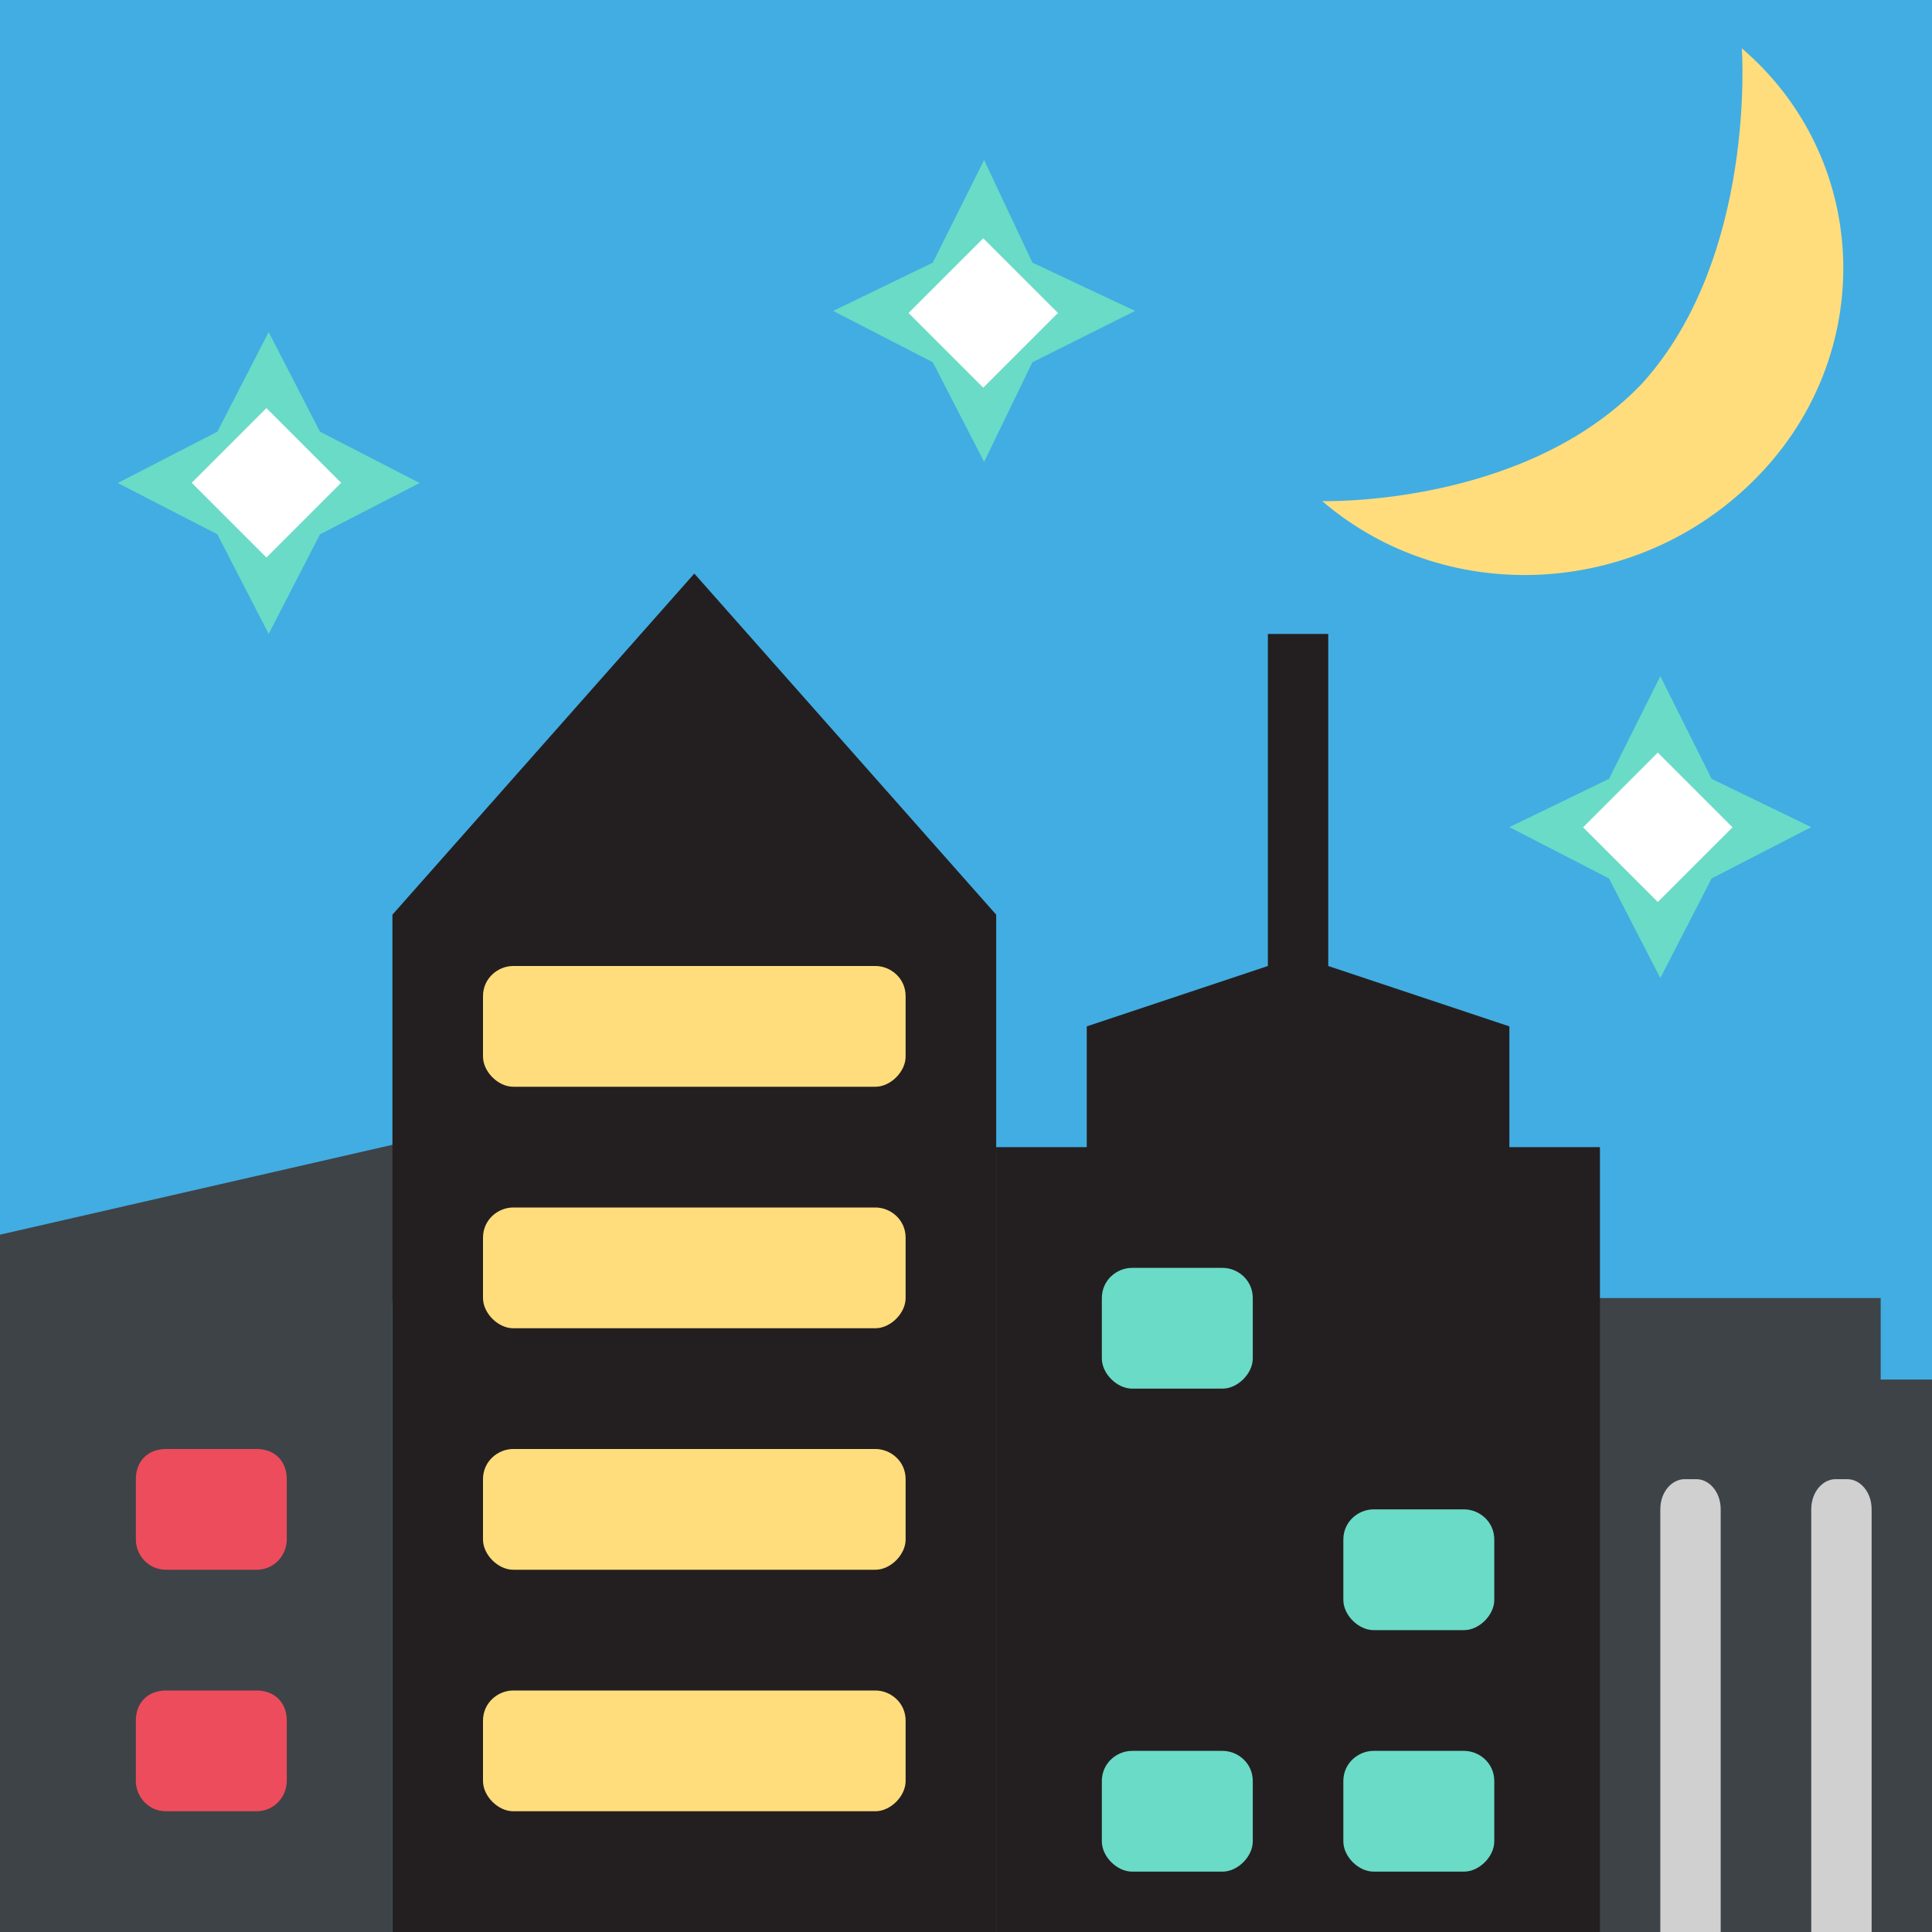 <svg xmlns="http://www.w3.org/2000/svg" viewBox="0 0 64 64">
    <title>night with stars</title>
    <path fill="#42ade2" d="M0 0h64v64H0z"/>
    <path fill="#3e4347" d="M48 45.7h16V64H44V49.7c0-2.2 1.8-4 4-4"/>
    <g fill="#d0d0d0">
        <path d="M60.8 49h.4c.4 0 .8.4.8 1v14h-2V50c0-.6.4-1 .8-1M55.8 49h.4c.4 0 .8.4.8 1v14h-2V50c0-.6.4-1 .8-1"/>
    </g>
    <g fill="#3e4347">
        <path d="M51.3 43h11v2.9h-11zM0 43.1h13.1v-5.2L0 40.9z"/>
    </g>
    <path fill="#ffdd7d" d="M57.7 1.6s.5 6.9-3.3 11.1c-3.9 4.1-10.6 3.9-10.6 3.9 4.2 3.6 10.7 3.2 14.6-1 3.8-4.1 3.5-10.4-.7-14"/>
    <path fill="#6adbc6" d="M10.6 14.3L8.9 11l-1.7 3.3L3.9 16l3.3 1.7L8.9 21l1.7-3.3 3.3-1.7z"/>
    <path fill="#fff" d="M6.351 15.993l2.475-2.475 2.475 2.475-2.475 2.475z"/>
    <path fill="#6adbc6" d="M34.2 8.7l-1.6-3.4-1.7 3.4-3.3 1.6 3.3 1.7 1.7 3.3 1.6-3.3 3.4-1.7z"/>
    <path fill="#fff" d="M30.097 10.368l2.475-2.474 2.475 2.474-2.475 2.475z"/>
    <path fill="#6adbc6" d="M56.7 25.8L55 22.4l-1.7 3.4-3.3 1.6 3.3 1.7 1.7 3.3 1.7-3.3 3.3-1.7z"/>
    <path fill="#fff" d="M52.442 27.406l2.475-2.475 2.475 2.475-2.475 2.474z"/>
    <path fill="#3e4347" d="M0 43h13v21H0z"/>
    <g fill="#ed4c5c">
        <path d="M9.5 51c0 .5-.4 1-1 1h-3c-.6 0-1-.5-1-1v-2c0-.6.4-1 1-1h3c.6 0 1 .4 1 1v2M9.5 59c0 .5-.4 1-1 1h-3c-.6 0-1-.5-1-1v-2c0-.6.4-1 1-1h3c.6 0 1 .4 1 1v2"/>
    </g>
    <path fill="#231f20" d="M23 19L13 30.3V64h20V30.3z"/>
    <g fill="#ffdd7d">
        <path d="M30 43c0 .5-.5 1-1 1H17c-.5 0-1-.5-1-1v-2c0-.6.5-1 1-1h12c.5 0 1 .4 1 1v2M30 59c0 .5-.5 1-1 1H17c-.5 0-1-.5-1-1v-2c0-.6.5-1 1-1h12c.5 0 1 .4 1 1v2M30 35c0 .5-.5 1-1 1H17c-.5 0-1-.5-1-1v-2c0-.6.5-1 1-1h12c.5 0 1 .4 1 1v2"/>
    </g>
    <path fill="#231f20" d="M50 38v-4l-6-2V21h-2v11l-6 2v4h-3v26h20V38z"/>
    <g fill="#6adbc6">
        <path d="M41.5 45c0 .5-.5 1-1 1h-3c-.5 0-1-.5-1-1v-2c0-.6.5-1 1-1h3c.5 0 1 .4 1 1v2M49.5 53c0 .5-.5 1-1 1h-3c-.5 0-1-.5-1-1v-2c0-.6.5-1 1-1h3c.5 0 1 .4 1 1v2M41.5 61c0 .5-.5 1-1 1h-3c-.5 0-1-.5-1-1v-2c0-.6.5-1 1-1h3c.5 0 1 .4 1 1v2M49.5 61c0 .5-.5 1-1 1h-3c-.5 0-1-.5-1-1v-2c0-.6.5-1 1-1h3c.5 0 1 .4 1 1v2"/>
    </g>
    <path fill="#ffdd7d" d="M30 51c0 .5-.5 1-1 1H17c-.5 0-1-.5-1-1v-2c0-.6.5-1 1-1h12c.5 0 1 .4 1 1v2"/>
</svg>
